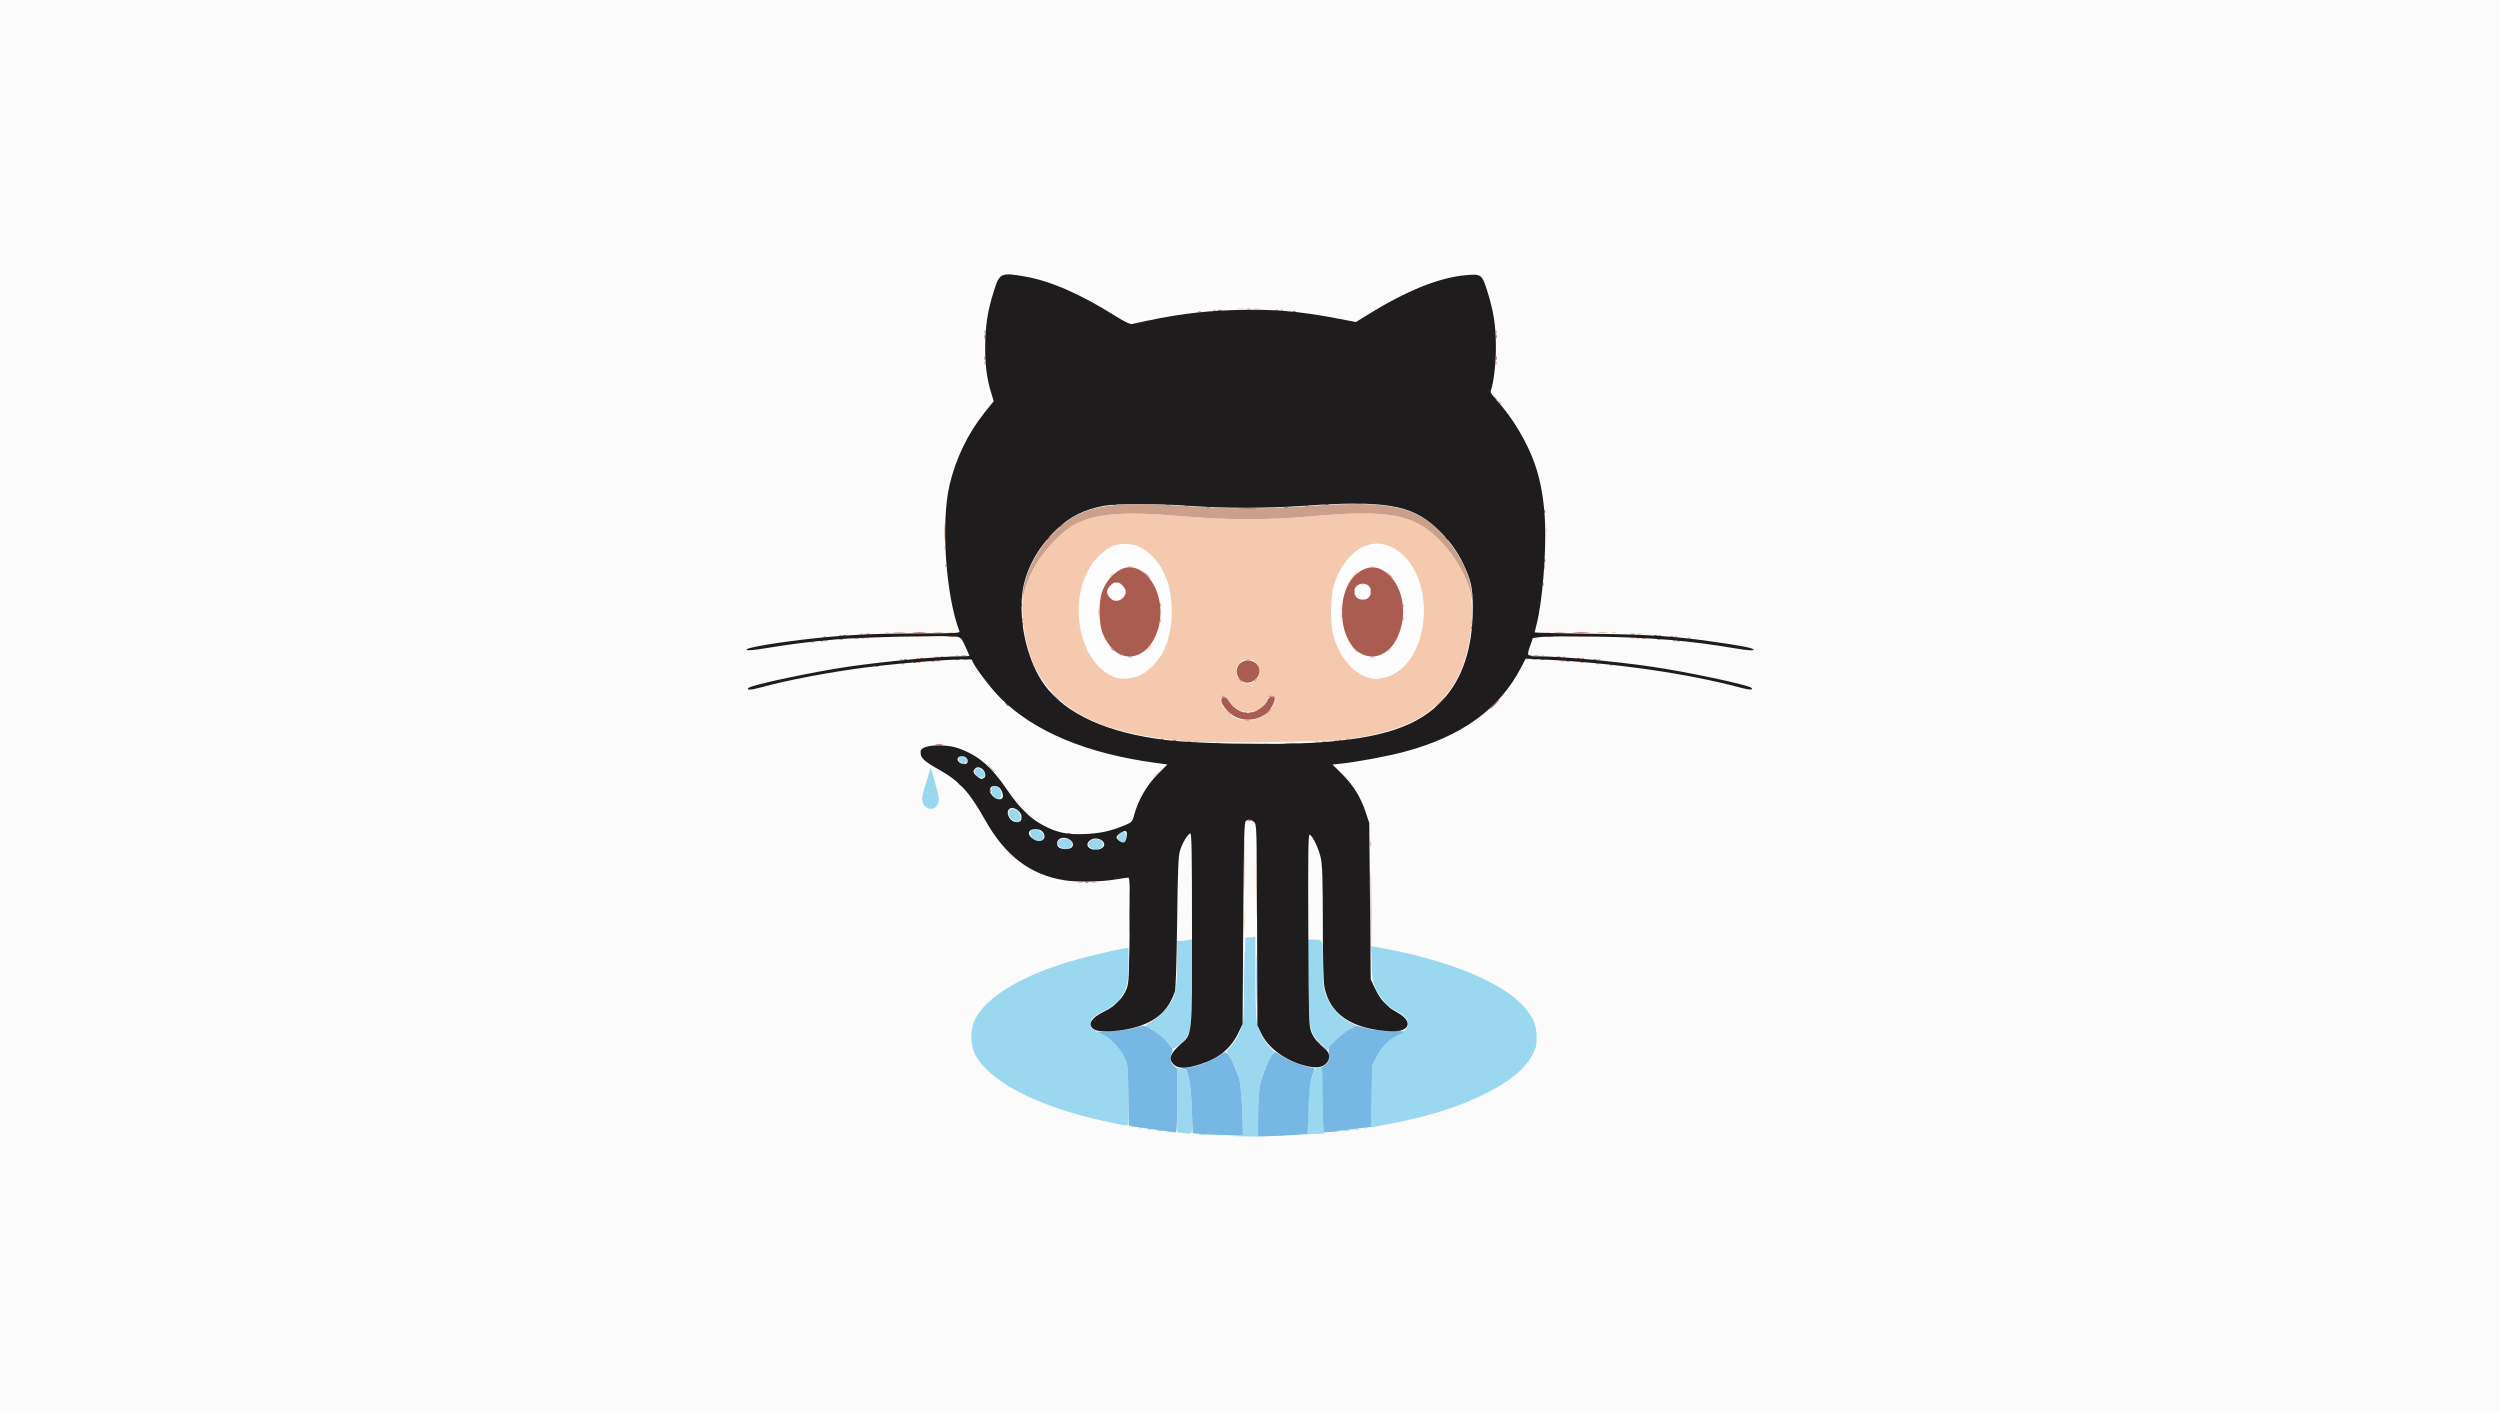 <?xml version="1.0" encoding="UTF-8" standalone="no"?>
<svg
   viewBox="0 0 593 335"
   version="1.1"
   id="svg2"
   width="593"
   height="335"
   xml:space="preserve"
   xmlns="http://www.w3.org/2000/svg"
   xmlns:svg="http://www.w3.org/2000/svg"><defs
     id="defs2" /><rect
     style="fill:#fbfbfc;fill-opacity:1;stroke:none;stroke-width:1.834;paint-order:fill markers stroke"
     id="rect2"
     width="593"
     height="335"
     x="0"
     y="0" /><rect
     style="fill:#ffffff;stroke-width:0.5;paint-order:fill markers stroke"
     id="rect1"
     width="80.296"
     height="54.253"
     x="252.683"
     y="113.585" /><path
     style="fill:#fdfdfd;stroke-width:0.274"
     d="m 252.683,156.016 v -11.822 l 1.026,-0.104 c 4.331,-0.44 8.612,-0.632 14.096,-0.632 h 3.579 l 0.32,0.406 c 0.176,0.223 0.307,0.413 0.291,0.422 -0.016,0.009 -0.978,0.049 -2.139,0.09 -5.748,0.2 -11.192,0.644 -15.474,1.261 -1.455,0.21 -1.712,0.274 -1.518,0.381 0.069,0.038 0.823,-0.037 1.987,-0.199 4.625,-0.642 10.652,-1.109 15.693,-1.218 l 1.774,-0.038 0.307,0.319 c 1.049,1.088 3.388,2.324 5.851,3.092 2.294,0.715 5.832,1.317 9.28,1.579 l 1.489,0.113 -0.678,0.363 c -0.974,0.521 -1.773,1.276 -2.167,2.047 -0.182,0.356 -0.213,0.375 -0.806,0.509 -1.216,0.274 -2.444,0.415 -3.664,0.42 -2.789,0.011 -4.537,-0.576 -6.507,-2.186 -1.099,-0.898 -1.999,-1.393 -3.145,-1.73 -1.161,-0.341 -2.011,-0.46 -3.022,-0.424 -1.001,0.036 -1.452,0.167 -1.452,0.423 0,0.234 0.562,0.517 1.719,0.865 1.693,0.51 2.436,0.968 3.957,2.437 1.714,1.656 3.356,2.42 6.106,2.842 0.786,0.121 1.241,0.144 2.813,0.142 1.196,-10e-4 2.184,-0.037 2.726,-0.1 l 0.85,-0.098 v 1.697 1.697 l -0.264,0.028 c -2.357,0.246 -5.575,0.731 -7.122,1.072 -3.033,0.669 -5.281,1.583 -5.995,2.436 -0.382,0.457 -0.378,1.181 0.011,1.626 1.08,1.237 4.718,2.376 9.97,3.123 2.371,0.337 4.539,0.535 8.616,0.785 1.959,0.12 7.056,0.161 9.378,0.074 6.837,-0.255 12.128,-0.888 15.963,-1.912 2.423,-0.647 3.793,-1.251 4.504,-1.986 0.357,-0.369 0.399,-0.466 0.393,-0.906 -0.008,-0.559 -0.283,-0.933 -1.054,-1.434 -1.89,-1.228 -6.768,-2.341 -12.85,-2.931 l -0.43,-0.042 -0.047,-2.873 c -0.045,-2.699 -0.063,-2.905 -0.303,-3.399 -0.418,-0.861 -0.996,-1.443 -2.012,-2.023 -0.762,-0.435 -0.859,-0.515 -0.654,-0.537 0.133,-0.014 0.716,-0.06 1.296,-0.102 7.484,-0.542 12.426,-2.071 14.716,-4.553 l 0.406,-0.44 0.996,-1.8e-4 c 4.112,-4.1e-4 11.974,0.584 16.705,1.242 1.164,0.162 1.918,0.238 1.987,0.2 0.208,-0.114 -0.098,-0.181 -2.046,-0.448 -4.827,-0.661 -9.643,-1.03 -16.016,-1.228 l -1.421,-0.044 0.243,-0.419 0.243,-0.419 h 3.817 c 5.731,0 9.942,0.186 14.335,0.632 l 1.026,0.104 v 11.822 11.822 h -43.844 -43.844 z m 16.455,-4.251 c 0.099,-0.021 0.233,-0.132 0.299,-0.246 0.098,-0.171 0.051,-0.34 -0.272,-0.964 l -0.391,-0.756 -0.256,0.493 c -0.141,0.271 -0.306,0.579 -0.367,0.683 -0.322,0.553 0.189,0.961 0.988,0.789 z m 21.06,4.82 c 0.002,-1.693 0.096,-2.34 0.417,-2.888 0.187,-0.319 0.571,-0.644 0.761,-0.644 0.065,0 0.109,1.029 0.109,2.555 v 2.555 l -0.366,0.041 c -0.201,0.023 -0.492,0.041 -0.645,0.041 h -0.278 z m 11.926,1.611 -0.557,-0.025 v -2.532 c 0,-2.683 0.014,-2.743 0.517,-2.26 0.578,0.555 0.682,0.974 0.742,2.976 0.031,1.04 0.011,1.884 -0.045,1.877 -0.056,-0.007 -0.351,-0.023 -0.658,-0.036 z m -6.039,-2.931 0.031,-2.837 0.27,-0.021 c 0.616,-0.049 0.609,-0.08 0.609,2.888 v 2.752 l -0.264,0.005 c -0.145,0.003 -0.357,0.015 -0.47,0.027 -0.195,0.021 -0.205,-0.137 -0.176,-2.814 z m -11.322,-9.867 c -3.374,-0.723 -4.252,-4.203 -1.477,-5.848 0.798,-0.473 1.463,-0.651 2.41,-0.646 0.931,0.005 1.635,0.19 2.383,0.628 1.096,0.641 1.642,1.521 1.645,2.652 0.003,1.146 -0.545,2.024 -1.667,2.671 -0.925,0.533 -2.292,0.759 -3.295,0.544 z m 2.515,-1.189 c 0.565,-0.219 0.985,-0.566 1.306,-1.078 0.347,-0.553 0.255,-1.53 -0.198,-2.088 -1.313,-1.619 -4.271,-1.258 -4.949,0.603 -0.403,1.108 0.392,2.307 1.775,2.676 0.652,0.174 1.433,0.131 2.065,-0.114 z m -2.877,-2.694 c -0.249,-0.139 -0.233,-0.443 0.03,-0.577 0.469,-0.238 1.192,-0.054 1.192,0.302 0,0.224 -0.286,0.377 -0.703,0.377 -0.184,0 -0.418,-0.046 -0.519,-0.103 z m 22.5,3.923 c -1.418,-0.208 -2.667,-1.054 -3.163,-2.141 -0.219,-0.481 -0.229,-1.625 -0.018,-2.173 0.215,-0.56 0.849,-1.244 1.504,-1.621 1.999,-1.151 4.798,-0.615 5.945,1.138 1.165,1.781 0.106,3.966 -2.248,4.634 -0.622,0.177 -1.464,0.245 -2.02,0.163 z m 1.195,-1.131 c 0.671,-0.182 1.353,-0.718 1.622,-1.274 0.544,-1.127 -0.223,-2.497 -1.625,-2.904 -0.871,-0.253 -2.131,-0.049 -2.773,0.447 -1.258,0.973 -1.197,2.528 0.132,3.376 0.742,0.474 1.721,0.605 2.644,0.354 z m -2.166,-2.79 c -0.502,-0.197 -0.253,-0.621 0.365,-0.621 0.467,0 0.664,0.1 0.664,0.338 0,0.173 -0.355,0.385 -0.645,0.385 -0.068,0 -0.241,-0.046 -0.384,-0.102 z m -53.248,-6.641 v -9.095 h 10.996 10.996 l -0.379,0.641 c -0.581,0.982 -0.757,1.539 -0.826,2.612 -0.068,1.043 0.091,1.821 0.518,2.543 l 0.206,0.349 -0.896,0.647 c -1.527,1.102 -2.577,2.394 -3.045,3.747 -0.592,1.713 -0.308,4.44 0.656,6.306 0.163,0.314 0.296,0.579 0.296,0.587 7e-5,0.008 -1.095,0.005 -2.432,-0.007 -2.704,-0.025 -6.884,0.073 -9.577,0.224 -1.775,0.1 -5.255,0.376 -6.073,0.483 l -0.44,0.057 z m 86.866,9.006 c -3.857,-0.441 -10.313,-0.723 -15.439,-0.675 -1.502,0.014 -2.731,0.01 -2.73,-0.009 0.001,-0.019 0.106,-0.315 0.233,-0.659 0.702,-1.89 0.813,-5.058 0.231,-6.556 -0.544,-1.399 -1.971,-2.949 -3.694,-4.012 l -0.671,-0.414 0.221,-0.539 c 0.171,-0.418 0.221,-0.797 0.221,-1.689 0,-1.276 -0.142,-1.789 -0.805,-2.908 l -0.38,-0.641 h 11.817 11.817 v 9.102 c 0,5.006 -0.013,9.098 -0.029,9.094 -0.016,-0.004 -0.372,-0.047 -0.791,-0.095 z m -54.57,-16.068 c -2.393,-0.878 -4.997,-1.561 -7.126,-1.869 l -1.08,-0.156 h 18.932 18.932 l -1.077,0.156 c -2.046,0.296 -4.397,0.901 -6.789,1.745 l -1.067,0.376 -0.985,-0.122 c -5.824,-0.721 -12.422,-0.638 -18.511,0.233 -0.097,0.014 -0.651,-0.149 -1.231,-0.362 z"
     id="path8" /><path
     style="fill:#f4c9ae"
     d="m 295.02,218.238 c 7.2e-4,-1.936 0.053,-2.687 0.117,-1.668 0.064,1.018 0.063,2.602 -10e-4,3.52 -0.064,0.918 -0.117,0.084 -0.116,-1.852 z m -55.98,-15.92 -0.94,-1.04 1.04,0.94 c 0.969,0.876 1.187,1.14 0.94,1.14 -0.055,0 -0.523,-0.468 -1.04,-1.04 z m 35.06,-18.64 c 0.413,-0.44 0.824,-0.8 0.912,-0.8 0.088,0 -0.178,0.36 -0.592,0.8 -0.413,0.44 -0.824,0.8 -0.912,0.8 -0.088,0 0.178,-0.36 0.592,-0.8 z m 7.04,-7.864 c -11.052,-0.95 -19.346,-3.107 -25.44,-6.616 -3.646,-2.099 -7.903,-6.438 -9.672,-9.856 -1.778,-3.435 -2.894,-7.434 -3.336,-11.95 -0.31,-3.169 -0.288,-4.09 0.153,-6.251 1.082,-5.303 4.396,-10.595 9.253,-14.771 5.103,-4.388 11.916,-5.354 27.922,-3.959 11.018,0.96 20.623,0.972 31.156,0.038 18.217,-1.616 24.113,-0.535 30.216,5.543 5.551,5.528 8.2,11.863 7.759,18.555 -0.631,9.576 -3.184,15.839 -8.435,20.695 -4.664,4.313 -10.977,6.706 -21.509,8.154 -4.316,0.593 -32.429,0.901 -38.067,0.417 z m 18.56,-5.998 c 1.572,-0.954 3.143,-3.393 2.785,-4.325 -0.331,-0.864 -1.476,-0.65 -1.855,0.346 -0.72,1.895 -2.447,3.014 -4.65,3.014 -1.766,0 -3.212,-0.824 -4.328,-2.468 -0.972,-1.431 -1.974,-1.674 -2.137,-0.52 -0.125,0.883 1.205,3.017 2.348,3.765 2.477,1.623 5.358,1.692 7.838,0.188 z m -1.745,-8.524 c 1.519,-1.519 0.777,-4.323 -1.28,-4.84 -2.693,-0.676 -4.579,2.849 -2.589,4.84 1.069,1.069 2.8,1.069 3.869,0 z m -27.553,-1.093 c 1.793,-0.793 4.191,-3.197 5.385,-5.399 1.378,-2.539 2.154,-6.083 2.148,-9.814 -0.008,-5.505 -1.499,-9.792 -4.49,-12.911 -2.043,-2.131 -3.964,-3.033 -6.506,-3.057 -2.585,-0.024 -4.399,0.844 -6.578,3.148 -7.576,8.011 -5.177,24.955 4.032,28.475 1.562,0.597 4.079,0.412 6.01,-0.442 z m 1.938,-6.441 c 0.319,-0.352 0.651,-0.64 0.739,-0.64 0.088,0 -0.101,0.288 -0.419,0.64 -0.319,0.352 -0.651,0.64 -0.739,0.64 -0.088,0 0.101,-0.288 0.419,-0.64 z m -11.913,-8.64 c 0,-0.792 0.062,-1.116 0.139,-0.72 0.076,0.396 0.076,1.044 0,1.44 -0.076,0.396 -0.139,0.072 -0.139,-0.72 z m 3.993,-2.772 c 0.22,-0.089 0.58,-0.089 0.8,0 0.22,0.089 0.04,0.161 -0.4,0.161 -0.44,0 -0.62,-0.073 -0.4,-0.161 z m -1.2,-5.669 c 0,-0.067 0.252,-0.318 0.56,-0.56 0.508,-0.398 0.519,-0.387 0.121,0.121 -0.418,0.533 -0.681,0.703 -0.681,0.439 z m 4.4,-2.331 c 0.22,-0.089 0.58,-0.089 0.8,0 0.22,0.089 0.04,0.161 -0.4,0.161 -0.44,0 -0.62,-0.073 -0.4,-0.161 z m 62.714,25.696 c 8.576,-4.346 10.096,-20.974 2.582,-28.257 -2.908,-2.819 -6.33,-3.565 -9.621,-2.098 -3.129,1.395 -6.219,5.774 -7.157,10.14 -0.574,2.673 -0.548,8.243 0.05,10.584 1.352,5.295 4.761,9.412 8.633,10.426 1.518,0.397 3.815,0.066 5.513,-0.794 z m -1.193,-5.445 c 0,-0.067 0.252,-0.318 0.56,-0.56 0.508,-0.398 0.519,-0.387 0.121,0.121 -0.418,0.533 -0.681,0.703 -0.681,0.439 z m -11.126,-8.519 c 0,-0.616 0.066,-0.868 0.146,-0.56 0.081,0.308 0.081,0.812 0,1.12 -0.081,0.308 -0.146,0.056 -0.146,-0.56 z m -0.012,-2.08 c 0.007,-0.528 0.078,-0.705 0.159,-0.394 0.081,0.311 0.076,0.743 -0.012,0.96 -0.088,0.217 -0.154,-0.038 -0.148,-0.566 z m 4.998,-5.499 c 0.231,-0.092 0.507,-0.081 0.613,0.025 0.106,0.106 -0.083,0.182 -0.42,0.168 -0.373,-0.015 -0.449,-0.091 -0.193,-0.193 z m -1.86,-2.181 c 0.413,-0.44 0.824,-0.8 0.912,-0.8 0.088,0 -0.178,0.36 -0.592,0.8 -0.413,0.44 -0.824,0.8 -0.912,0.8 -0.088,0 0.178,-0.36 0.592,-0.8 z m 4.1,-1.979 c 0.231,-0.092 0.507,-0.081 0.613,0.025 0.106,0.106 -0.083,0.182 -0.42,0.168 -0.373,-0.015 -0.449,-0.091 -0.193,-0.193 z m 36.8,22.08 c 0.231,-0.092 0.507,-0.081 0.613,0.025 0.106,0.106 -0.083,0.182 -0.42,0.168 -0.373,-0.015 -0.449,-0.091 -0.193,-0.193 z m -135.38,-0.953 c 0.22,-0.089 0.58,-0.089 0.8,0 0.22,0.089 0.04,0.161 -0.4,0.161 -0.44,0 -0.62,-0.073 -0.4,-0.161 z m 138.88,0 c 0.22,-0.089 0.58,-0.089 0.8,0 0.22,0.089 0.04,0.161 -0.4,0.161 -0.44,0 -0.62,-0.073 -0.4,-0.161 z m -159.98,-4.167 c 0.231,-0.092 0.507,-0.081 0.613,0.025 0.106,0.106 -0.083,0.182 -0.42,0.168 -0.373,-0.015 -0.449,-0.091 -0.193,-0.193 z m 181.44,0 c 0.231,-0.092 0.507,-0.081 0.613,0.025 0.106,0.106 -0.083,0.182 -0.42,0.168 -0.373,-0.015 -0.449,-0.091 -0.193,-0.193 z m -176.98,-1.273 c 0.22,-0.089 0.58,-0.089 0.8,0 0.22,0.089 0.04,0.161 -0.4,0.161 -0.44,0 -0.62,-0.073 -0.4,-0.161 z m 14.88,-0.009 c 0.308,-0.081 0.812,-0.081 1.12,0 0.308,0.081 0.056,0.146 -0.56,0.146 -0.616,0 -0.868,-0.066 -0.56,-0.146 z m 141.92,0.009 c 0.22,-0.089 0.58,-0.089 0.8,0 0.22,0.089 0.04,0.161 -0.4,0.161 -0.44,0 -0.62,-0.073 -0.4,-0.161 z m 15.526,-0.01 c 0.311,-0.081 0.743,-0.076 0.96,0.012 0.217,0.088 -0.038,0.154 -0.566,0.148 -0.528,-0.007 -0.705,-0.078 -0.394,-0.159 z M 223.885,129.891 c 0.015,-0.373 0.091,-0.449 0.193,-0.193 0.092,0.231 0.081,0.507 -0.025,0.613 -0.106,0.106 -0.182,-0.083 -0.168,-0.42 z m 142.757,-4.133 c 0.007,-0.528 0.078,-0.705 0.159,-0.394 0.081,0.311 0.076,0.743 -0.012,0.96 -0.088,0.217 -0.154,-0.038 -0.148,-0.566 z M 293.384,73.208 c 0.486,-0.074 1.206,-0.072 1.6,0.004 0.394,0.076 -0.004,0.136 -0.884,0.134 -0.88,-0.002 -1.202,-0.065 -0.716,-0.138 z m 3.996,0.004 c 0.396,-0.076 1.044,-0.076 1.44,0 0.396,0.076 0.072,0.139 -0.72,0.139 -0.792,0 -1.116,-0.062 -0.72,-0.139 z"
     id="path7" /><path
     style="fill:#99d8ee"
     d="m 292.386,269.361 2.446,-0.108 -0.153,-5.187 c -0.215,-7.262 -0.888,-10.173 -3.107,-13.433 -0.785,-1.153 -0.796,-1.231 -0.255,-1.771 1.29,-1.29 2.368,-2.986 3.02,-4.749 0.637,-1.724 0.707,-2.662 0.868,-11.779 l 0.175,-9.905 1.2,-0.116 1.2,-0.116 v 9.286 c 0,5.657 0.141,9.949 0.36,10.982 0.459,2.164 1.531,4.244 2.994,5.808 l 1.152,1.232 -0.944,1.488 c -2.212,3.487 -2.922,6.797 -2.922,13.635 v 4.973 l -4.24,-0.064 c -2.772,-0.042 -3.393,-0.102 -1.794,-0.173 z m 9.787,0.006 c 0.568,-0.071 1.576,-0.072 2.24,-0.003 0.664,0.069 0.199,0.127 -1.033,0.129 -1.232,10e-4 -1.775,-0.055 -1.207,-0.126 z m -17.748,-0.319 c 0.486,-0.074 1.206,-0.072 1.6,0.004 0.394,0.076 -0.004,0.136 -0.884,0.134 -0.88,-0.002 -1.202,-0.065 -0.716,-0.138 z m 25.276,0.004 c 0.498,-0.124 0.56,-0.607 0.562,-4.357 0.003,-4.455 0.345,-7.414 1.143,-9.864 0.426,-1.308 0.607,-1.501 1.509,-1.607 l 1.025,-0.12 -0.091,7.48 c -0.065,5.319 0.016,7.609 0.279,7.927 0.309,0.373 0.08,0.447 -1.389,0.447 -0.968,0 -2.173,0.053 -2.679,0.117 -0.506,0.064 -0.668,0.054 -0.36,-0.022 z m -29.28,-0.328 -1.2,-0.126 v -7.653 -7.653 l 1.04,0.198 c 0.572,0.109 1.07,0.219 1.107,0.245 0.037,0.026 0.308,0.905 0.602,1.954 0.357,1.272 0.601,3.796 0.733,7.587 0.223,6.392 0.497,5.737 -2.282,5.446 z m -3.2,-0.299 c 0.22,-0.089 0.58,-0.089 0.8,0 0.22,0.089 0.04,0.161 -0.4,0.161 -0.44,0 -0.62,-0.073 -0.4,-0.161 z m 38.88,-0.009 c 0.308,-0.081 0.812,-0.081 1.12,0 0.308,0.081 0.056,0.146 -0.56,0.146 -0.616,0 -0.868,-0.066 -0.56,-0.146 z m -41.44,-0.311 c 0.22,-0.089 0.58,-0.089 0.8,0 0.22,0.089 0.04,0.161 -0.4,0.161 -0.44,0 -0.62,-0.073 -0.4,-0.161 z m 44.326,-0.01 c 0.311,-0.081 0.743,-0.076 0.96,0.012 0.217,0.088 -0.038,0.154 -0.566,0.148 -0.528,-0.007 -0.705,-0.078 -0.394,-0.159 z m -46.546,-0.317 c 0.231,-0.092 0.507,-0.081 0.613,0.025 0.106,0.106 -0.083,0.182 -0.42,0.168 -0.373,-0.015 -0.449,-0.091 -0.193,-0.193 z m 48.94,0.007 c 0.22,-0.089 0.58,-0.089 0.8,0 0.22,0.089 0.04,0.161 -0.4,0.161 -0.44,0 -0.62,-0.073 -0.4,-0.161 z m -51.18,-0.327 c 0.231,-0.092 0.507,-0.081 0.613,0.025 0.106,0.106 -0.083,0.182 -0.42,0.168 -0.373,-0.015 -0.449,-0.091 -0.193,-0.193 z m 53.44,0 c 0.231,-0.092 0.507,-0.081 0.613,0.025 0.106,0.106 -0.083,0.182 -0.42,0.168 -0.373,-0.015 -0.449,-0.091 -0.193,-0.193 z m 1.723,-7.364 0.097,-7.298 0.932,-1.9 c 1.094,-2.231 3.249,-4.504 4.922,-5.191 1.173,-0.482 2.591,-1.801 2.664,-2.479 0.142,-1.309 -0.777,-2.431 -2.785,-3.403 -1.784,-0.864 -3.822,-3.108 -4.877,-5.371 -0.747,-1.603 -0.86,-2.298 -0.964,-5.917 l -0.118,-4.101 1.233,0.214 c 16.717,2.907 29.969,8.294 35.136,14.284 2.105,2.44 2.855,4.26 2.877,6.983 0.017,2.144 -0.097,2.615 -1.072,4.413 -1.94,3.579 -5.681,6.521 -12.294,9.67 -6.618,3.151 -14.12,5.338 -24.631,7.179 l -1.217,0.213 z m -59.263,6.718 c -0.44,-0.075 -2.456,-0.503 -4.48,-0.949 -15.877,-3.503 -27.241,-9.461 -30.417,-15.946 -1.059,-2.163 -1.072,-5.693 -0.029,-7.916 2.455,-5.23 10.611,-10.306 22.192,-13.811 3.648,-1.104 10.718,-2.813 13.134,-3.174 l 1.2,-0.179 v 3.783 c 0,2.671 -0.158,4.273 -0.538,5.45 -0.74,2.292 -2.829,4.536 -5.317,5.714 -2.037,0.964 -2.996,1.769 -3.114,2.612 -0.18,1.296 0.093,1.635 2.169,2.687 2.649,1.343 4.6,3.241 5.761,5.603 0.87,1.77 0.88,1.868 0.976,9.069 0.077,5.833 0.014,7.271 -0.32,7.236 -0.229,-0.024 -0.777,-0.105 -1.217,-0.181 z m 47.139,-19.208 c -2.603,-2.55 -2.753,-3.32 -2.905,-14.888 l -0.129,-9.84 h 1.282 c 2.377,0 2.294,-0.204 2.294,5.606 0,4.231 0.115,5.587 0.609,7.176 0.93,2.988 3.045,5.453 5.915,6.895 l 1.565,0.786 -0.925,0.351 c -1.422,0.54 -4.205,2.763 -5.228,4.174 l -0.919,1.268 z m -35.303,0.953 c -0.016,-0.832 -4.2,-4.379 -5.901,-5.001 -0.533,-0.195 -0.386,-0.366 0.985,-1.149 0.886,-0.506 2.352,-1.731 3.258,-2.723 2.453,-2.684 2.942,-4.553 2.942,-11.241 v -5.246 h 0.76 c 0.418,0 1.222,-0.092 1.787,-0.205 l 1.027,-0.205 -0.124,10.525 c -0.106,8.997 -0.201,10.688 -0.658,11.645 -0.676,1.418 -1.406,2.275 -2.681,3.148 -1.074,0.736 -1.388,0.837 -1.395,0.452 z m -26.6,-47.74 c -0.614,-0.504 -0.689,-0.729 -0.403,-1.2 0.693,-1.142 3.328,-0.756 3.328,0.487 0,1.362 -1.645,1.763 -2.925,0.713 z m 7.254,0.186 c -1.271,-0.929 0.526,-2.454 2.16,-1.833 1.499,0.57 0.951,2.267 -0.732,2.267 -0.459,0 -1.102,-0.195 -1.428,-0.434 z m 7.111,-1.512 c -0.695,-0.405 -0.716,-1.052 -0.057,-1.712 0.901,-0.901 1.417,-0.618 1.417,0.777 0,1.332 -0.311,1.545 -1.36,0.934 z m -20.327,-0.368 c -0.755,-0.364 -1.248,-1.56 -0.884,-2.148 0.606,-0.98 3.051,0.147 3.051,1.406 0,1.075 -0.864,1.371 -2.167,0.742 z m -5.312,-4.751 c -1.092,-0.859 -1.081,-2.318 0.019,-2.475 0.984,-0.14 2.083,1.047 1.959,2.116 -0.127,1.098 -0.867,1.232 -1.978,0.358 z m -20.681,-3.175 c -0.693,-0.693 -0.816,-1.926 -0.337,-3.392 0.167,-0.51 0.617,-2.008 1.001,-3.328 l 0.699,-2.4 1.069,3.68 c 0.881,3.035 1.012,3.857 0.743,4.692 -0.491,1.525 -2.034,1.889 -3.175,0.748 z m 16.32,-2.24 c -0.803,-0.803 -0.766,-2.341 0.06,-2.497 0.832,-0.158 1.915,1.114 1.799,2.114 -0.127,1.094 -0.974,1.269 -1.859,0.384 z m -3.977,-4.983 c -0.795,-0.795 -0.643,-1.737 0.279,-1.737 0.867,0 1.826,1.104 1.56,1.797 -0.228,0.594 -1.217,0.562 -1.839,-0.06 z m -4.13,-3.23 c -0.467,-0.467 -0.199,-1.387 0.404,-1.387 0.728,0 1.708,0.884 1.447,1.306 -0.21,0.339 -1.534,0.397 -1.851,0.081 z"
     id="path6" /><path
     style="fill:#77b7e4"
     d="m 298.42,264.618 c 0,-3.276 0.172,-5.808 0.506,-7.434 0.501,-2.443 1.841,-5.65 2.93,-7.013 l 0.564,-0.706 1.76,1.117 c 1.629,1.034 6.1,2.696 7.251,2.696 0.343,0 0.43,0.174 0.281,0.56 -0.888,2.29 -1.216,4.592 -1.366,9.586 l -0.166,5.506 -1.32,0.159 c -0.726,0.087 -3.372,0.235 -5.88,0.328 l -4.56,0.169 z m -13.6,4.366 -1.92,-0.186 -0.195,-5.6 c -0.128,-3.675 -0.376,-6.238 -0.72,-7.456 -0.289,-1.021 -0.525,-1.911 -0.525,-1.979 0,-0.068 -0.396,-0.183 -0.88,-0.256 -0.648,-0.098 -0.537,-0.146 0.422,-0.181 2.412,-0.089 6.724,-1.713 8.747,-3.296 0.69,-0.54 0.824,-0.552 1.306,-0.116 0.941,0.852 2.566,4.481 3.026,6.759 0.245,1.213 0.514,4.545 0.599,7.405 l 0.154,5.2 -4.047,-0.054 c -2.226,-0.03 -4.911,-0.138 -5.967,-0.24 z m -10.72,-1.005 c -2.376,-0.325 -4.781,-0.675 -5.343,-0.777 l -1.023,-0.187 -0.097,-7.269 c -0.096,-7.207 -0.104,-7.284 -0.984,-9.076 -1.018,-2.072 -3.139,-4.267 -5.08,-5.257 l -1.336,-0.682 3.652,-0.175 c 2.276,-0.109 4.381,-0.408 5.586,-0.793 2.1,-0.67 1.986,-0.695 4.621,1.01 1.453,0.94 2.871,2.306 3.742,3.603 0.354,0.527 0.385,0.856 0.126,1.339 -0.574,1.072 -0.395,2.265 0.457,3.054 l 0.8,0.741 v 7.563 c 0,5.855 -0.09,7.556 -0.4,7.529 -0.22,-0.019 -2.344,-0.3 -4.72,-0.625 z m 39.918,0.47 c -0.131,-0.131 -0.238,-3.586 -0.238,-7.678 0,-4.762 -0.118,-7.499 -0.328,-7.603 -0.18,-0.089 -0.149,-0.127 0.069,-0.084 0.218,0.043 0.742,-0.331 1.163,-0.832 0.658,-0.782 0.736,-1.116 0.55,-2.355 -0.216,-1.438 -0.208,-1.453 1.683,-3.303 1.045,-1.022 2.571,-2.184 3.391,-2.581 l 1.491,-0.722 2.151,0.593 c 1.477,0.407 3.229,0.593 5.59,0.593 1.891,0 3.439,0.113 3.44,0.251 5.5e-4,0.138 -0.645,0.528 -1.434,0.866 -1.918,0.822 -4.014,2.979 -5.154,5.302 l -0.932,1.9 -0.097,7.241 -0.096,7.241 -4.224,0.536 c -2.323,0.295 -4.8,0.611 -5.506,0.704 -0.705,0.093 -1.389,0.061 -1.52,-0.07 z m -31.573,-25.918 c 0.015,-0.373 0.091,-0.449 0.193,-0.193 0.092,0.231 0.081,0.507 -0.025,0.613 -0.106,0.106 -0.182,-0.083 -0.168,-0.42 z m 27.84,-1.28 c 0.015,-0.373 0.091,-0.449 0.193,-0.193 0.092,0.231 0.081,0.507 -0.025,0.613 -0.106,0.106 -0.182,-0.083 -0.168,-0.42 z m -12.363,-9.253 c -1.5e-4,-5.28 0.044,-7.485 0.097,-4.9 0.054,2.585 0.054,6.905 2.6e-4,9.6 -0.054,2.695 -0.098,0.58 -0.098,-4.7 z m -2.881,-0.64 c 1.6e-4,-5.104 0.044,-7.147 0.098,-4.54 0.054,2.607 0.054,6.783 -2.7e-4,9.28 -0.054,2.497 -0.098,0.364 -0.098,-4.74 z m 33.435,6.64 -0.776,-0.88 0.88,0.776 c 0.822,0.725 1.027,0.984 0.776,0.984 -0.057,0 -0.453,-0.396 -0.88,-0.88 z m -63.656,-0.24 c 0.413,-0.44 0.824,-0.8 0.912,-0.8 0.088,0 -0.178,0.36 -0.592,0.8 -0.413,0.44 -0.824,0.8 -0.912,0.8 -0.088,0 0.178,-0.36 0.592,-0.8 z m -22.695,-43.867 c 0.015,-0.373 0.091,-0.449 0.193,-0.193 0.092,0.231 0.081,0.507 -0.025,0.613 -0.106,0.106 -0.182,-0.083 -0.168,-0.42 z M 228.28,181.059 c 0.231,-0.092 0.507,-0.081 0.613,0.025 0.106,0.106 -0.083,0.182 -0.42,0.168 -0.373,-0.015 -0.449,-0.091 -0.193,-0.193 z"
     id="path5" /><path
     style="fill:#caa08b"
     d="m 297.927,209.118 c 0,-7.48 0.042,-10.54 0.093,-6.8 0.051,3.74 0.051,9.86 0,13.6 -0.051,3.74 -0.093,0.68 -0.093,-6.8 z m -2.884,-4 c -1.3e-4,-5.456 0.043,-7.733 0.097,-5.06 0.053,2.673 0.054,7.137 2.5e-4,9.92 -0.053,2.783 -0.097,0.596 -0.097,-4.86 z m -39.422,4.099 c 0.308,-0.081 0.812,-0.081 1.12,0 0.308,0.081 0.056,0.146 -0.56,0.146 -0.616,0 -0.868,-0.066 -0.56,-0.146 z m 3.2,0 c 0.308,-0.081 0.812,-0.081 1.12,0 0.308,0.081 0.056,0.146 -0.56,0.146 -0.616,0 -0.868,-0.066 -0.56,-0.146 z m 20.425,-3.806 c 0.015,-0.373 0.091,-0.449 0.193,-0.193 0.092,0.231 0.081,0.507 -0.025,0.613 -0.106,0.106 -0.182,-0.083 -0.168,-0.42 z m 45.809,-5.253 c 0,-0.616 0.066,-0.868 0.146,-0.56 0.081,0.308 0.081,0.812 0,1.12 -0.081,0.308 -0.146,0.056 -0.146,-0.56 z m -82.494,-8.08 -0.94,-1.04 1.04,0.94 c 0.969,0.876 1.187,1.14 0.94,1.14 -0.055,0 -0.523,-0.468 -1.04,-1.04 z m -7.68,-9.92 -0.94,-1.04 1.04,0.94 c 0.969,0.876 1.187,1.14 0.94,1.14 -0.055,0 -0.523,-0.468 -1.04,-1.04 z m 58.482,-5.919 c 1.882,-0.057 5.05,-0.057 7.04,-4.4e-4 1.99,0.056 0.45,0.102 -3.422,0.103 -3.872,2.4e-4 -5.5,-0.046 -3.618,-0.102 z m -10.216,-0.303 c 0.311,-0.081 0.743,-0.076 0.96,0.012 0.217,0.088 -0.038,0.154 -0.566,0.148 -0.528,-0.007 -0.705,-0.078 -0.394,-0.159 z m 28.8,0 c 0.311,-0.081 0.743,-0.076 0.96,0.012 0.217,0.088 -0.038,0.154 -0.566,0.148 -0.528,-0.007 -0.705,-0.078 -0.394,-0.159 z m 4.654,-0.317 c 0.231,-0.092 0.507,-0.081 0.613,0.025 0.106,0.106 -0.083,0.182 -0.42,0.168 -0.373,-0.015 -0.449,-0.091 -0.193,-0.193 z m 2.88,-0.32 c 0.231,-0.092 0.507,-0.081 0.613,0.025 0.106,0.106 -0.083,0.182 -0.42,0.168 -0.373,-0.015 -0.449,-0.091 -0.193,-0.193 z m -24.18,-4.482 c 0.308,-0.081 0.812,-0.081 1.12,0 0.308,0.081 0.056,0.146 -0.56,0.146 -0.616,0 -0.868,-0.066 -0.56,-0.146 z m -4.264,-1.939 -0.776,-0.88 0.88,0.776 c 0.822,0.725 1.027,0.984 0.776,0.984 -0.057,0 -0.453,-0.396 -0.88,-0.88 z m 9.784,-0.08 c 0.319,-0.352 0.651,-0.64 0.739,-0.64 0.088,0 -0.101,0.288 -0.419,0.64 -0.319,0.352 -0.651,0.64 -0.739,0.64 -0.088,0 0.101,-0.288 0.419,-0.64 z m -5.66,0.101 c 0.231,-0.092 0.507,-0.081 0.613,0.025 0.106,0.106 -0.083,0.182 -0.42,0.168 -0.373,-0.015 -0.449,-0.091 -0.193,-0.193 z m 1.28,0 c 0.231,-0.092 0.507,-0.081 0.613,0.025 0.106,0.106 -0.083,0.182 -0.42,0.168 -0.373,-0.015 -0.449,-0.091 -0.193,-0.193 z m 45.02,-2.341 c 0.687,-0.704 1.322,-1.28 1.41,-1.28 0.088,0 -0.402,0.576 -1.09,1.28 -0.687,0.704 -1.322,1.28 -1.41,1.28 -0.088,0 0.402,-0.576 1.09,-1.28 z m -91.535,-1.68 -1.265,-1.36 1.36,1.265 c 1.265,1.176 1.507,1.455 1.265,1.455 -0.052,0 -0.664,-0.612 -1.36,-1.36 z m 52.335,0.736 c 0,-0.264 -0.282,-0.357 -0.79,-0.26 -0.435,0.083 -0.714,0.028 -0.621,-0.123 0.239,-0.387 1.332,-0.34 1.585,0.068 0.116,0.188 0.124,0.428 0.019,0.533 -0.106,0.106 -0.192,0.007 -0.192,-0.219 z m -12.554,-0.39 c 0.186,-0.186 0.527,-0.275 0.758,-0.198 0.24,0.08 0.095,0.225 -0.338,0.338 -0.532,0.139 -0.657,0.098 -0.42,-0.14 z m 4.193,-4.026 c -0.398,-0.508 -0.387,-0.519 0.121,-0.121 0.308,0.242 0.56,0.494 0.56,0.56 0,0.263 -0.263,0.094 -0.681,-0.439 z m 3.561,0.439 c 0,-0.067 0.252,-0.318 0.56,-0.56 0.508,-0.398 0.519,-0.387 0.121,0.121 -0.418,0.533 -0.681,0.703 -0.681,0.439 z m -89.66,-3.618 c 0.231,-0.092 0.507,-0.081 0.613,0.025 0.106,0.106 -0.083,0.182 -0.42,0.168 -0.373,-0.015 -0.449,-0.091 -0.193,-0.193 z m 174.08,-0.32 c 0.231,-0.092 0.507,-0.081 0.613,0.025 0.106,0.106 -0.083,0.182 -0.42,0.168 -0.373,-0.015 -0.449,-0.091 -0.193,-0.193 z m -168,-0.32 c 0.231,-0.092 0.507,-0.081 0.613,0.025 0.106,0.106 -0.083,0.182 -0.42,0.168 -0.373,-0.015 -0.449,-0.091 -0.193,-0.193 z m 164.8,0 c 0.231,-0.092 0.507,-0.081 0.613,0.025 0.106,0.106 -0.083,0.182 -0.42,0.168 -0.373,-0.015 -0.449,-0.091 -0.193,-0.193 z m -160.96,-0.32 c 0.231,-0.092 0.507,-0.081 0.613,0.025 0.106,0.106 -0.083,0.182 -0.42,0.168 -0.373,-0.015 -0.449,-0.091 -0.193,-0.193 z m 157.1,0.007 c 0.22,-0.089 0.58,-0.089 0.8,0 0.22,0.089 0.04,0.161 -0.4,0.161 -0.44,0 -0.62,-0.073 -0.4,-0.161 z m -152.64,-0.32 c 0.22,-0.089 0.58,-0.089 0.8,0 0.22,0.089 0.04,0.161 -0.4,0.161 -0.44,0 -0.62,-0.073 -0.4,-0.161 z m 148.006,-0.01 c 0.311,-0.081 0.743,-0.076 0.96,0.012 0.217,0.088 -0.038,0.154 -0.566,0.148 -0.528,-0.007 -0.705,-0.078 -0.394,-0.159 z m -156.626,-0.317 c 0.231,-0.092 0.507,-0.081 0.613,0.025 0.106,0.106 -0.083,0.182 -0.42,0.168 -0.373,-0.015 -0.449,-0.091 -0.193,-0.193 z m 14.86,-0.002 c 0.308,-0.081 0.812,-0.081 1.12,0 0.308,0.081 0.056,0.146 -0.56,0.146 -0.616,0 -0.868,-0.066 -0.56,-0.146 z m 67.206,-0.001 c 0.311,-0.081 0.743,-0.076 0.96,0.012 0.217,0.088 -0.038,0.154 -0.566,0.148 -0.528,-0.007 -0.705,-0.078 -0.394,-0.159 z m 67.678,-0.005 c 0.398,-0.076 0.974,-0.074 1.28,0.006 0.306,0.08 -0.02,0.143 -0.724,0.139 -0.704,-0.004 -0.954,-0.069 -0.556,-0.146 z m 15.696,0.008 c 0.231,-0.092 0.507,-0.081 0.613,0.025 0.106,0.106 -0.083,0.182 -0.42,0.168 -0.373,-0.015 -0.449,-0.091 -0.193,-0.193 z m -161.6,-0.32 c 0.231,-0.092 0.507,-0.081 0.613,0.025 0.106,0.106 -0.083,0.182 -0.42,0.168 -0.373,-0.015 -0.449,-0.091 -0.193,-0.193 z m 157.76,0 c 0.231,-0.092 0.507,-0.081 0.613,0.025 0.106,0.106 -0.083,0.182 -0.42,0.168 -0.373,-0.015 -0.449,-0.091 -0.193,-0.193 z m -153.454,-0.323 c 0.311,-0.081 0.743,-0.076 0.96,0.012 0.217,0.088 -0.038,0.154 -0.566,0.148 -0.528,-0.007 -0.705,-0.078 -0.394,-0.159 z m 45.914,0.01 c 0.22,-0.089 0.58,-0.089 0.8,0 0.22,0.089 0.04,0.161 -0.4,0.161 -0.44,0 -0.62,-0.073 -0.4,-0.161 z m 57.446,-0.01 c 0.311,-0.081 0.743,-0.076 0.96,0.012 0.217,0.088 -0.038,0.154 -0.566,0.148 -0.528,-0.007 -0.705,-0.078 -0.394,-0.159 z m 45.614,0.003 c 0.231,-0.092 0.507,-0.081 0.613,0.025 0.106,0.106 -0.083,0.182 -0.42,0.168 -0.373,-0.015 -0.449,-0.091 -0.193,-0.193 z m -142.58,-0.322 c 0.308,-0.081 0.812,-0.081 1.12,0 0.308,0.081 0.056,0.146 -0.56,0.146 -0.616,0 -0.868,-0.066 -0.56,-0.146 z m 135.68,0 c 0.308,-0.081 0.812,-0.081 1.12,0 0.308,0.081 0.056,0.146 -0.56,0.146 -0.616,0 -0.868,-0.066 -0.56,-0.146 z m -42.664,-1.619 -0.776,-0.88 0.88,0.776 c 0.822,0.725 1.027,0.984 0.776,0.984 -0.057,0 -0.453,-0.396 -0.88,-0.88 z m -57.617,0 c -0.398,-0.508 -0.387,-0.519 0.121,-0.121 0.308,0.242 0.56,0.494 0.56,0.56 0,0.263 -0.263,0.094 -0.681,-0.439 z m -71.059,-1.579 c 0.231,-0.092 0.507,-0.081 0.613,0.025 0.106,0.106 -0.083,0.182 -0.42,0.168 -0.373,-0.015 -0.449,-0.091 -0.193,-0.193 z m 3.2,-0.32 c 0.231,-0.092 0.507,-0.081 0.613,0.025 0.106,0.106 -0.083,0.182 -0.42,0.168 -0.373,-0.015 -0.449,-0.091 -0.193,-0.193 z m 201.28,0 c 0.231,-0.092 0.507,-0.081 0.613,0.025 0.106,0.106 -0.083,0.182 -0.42,0.168 -0.373,-0.015 -0.449,-0.091 -0.193,-0.193 z m -197.78,-0.313 c 0.22,-0.089 0.58,-0.089 0.8,0 0.22,0.089 0.04,0.161 -0.4,0.161 -0.44,0 -0.62,-0.073 -0.4,-0.161 z m 193.92,0 c 0.22,-0.089 0.58,-0.089 0.8,0 0.22,0.089 0.04,0.161 -0.4,0.161 -0.44,0 -0.62,-0.073 -0.4,-0.161 z m -188.8,-0.32 c 0.22,-0.089 0.58,-0.089 0.8,0 0.22,0.089 0.04,0.161 -0.4,0.161 -0.44,0 -0.62,-0.073 -0.4,-0.161 z m 183.846,-0.01 c 0.311,-0.081 0.743,-0.076 0.96,0.012 0.217,0.088 -0.038,0.154 -0.566,0.148 -0.528,-0.007 -0.705,-0.078 -0.394,-0.159 z m 12.334,0.003 c 0.231,-0.092 0.507,-0.081 0.613,0.025 0.106,0.106 -0.083,0.182 -0.42,0.168 -0.373,-0.015 -0.449,-0.091 -0.193,-0.193 z m -205.12,-0.32 c 0.231,-0.092 0.507,-0.081 0.613,0.025 0.106,0.106 -0.083,0.182 -0.42,0.168 -0.373,-0.015 -0.449,-0.091 -0.193,-0.193 z m 19.517,-0.02 c 1.813,-0.057 4.693,-0.057 6.4,5.1e-4 1.707,0.057 0.223,0.104 -3.297,0.104 -3.52,-2.8e-4 -4.916,-0.047 -3.103,-0.104 z m 157.12,0 c 1.813,-0.057 4.693,-0.057 6.4,5.1e-4 1.707,0.057 0.223,0.104 -3.297,0.104 -3.52,-2.8e-4 -4.916,-0.047 -3.103,-0.104 z m 25.283,0.02 c 0.231,-0.092 0.507,-0.081 0.613,0.025 0.106,0.106 -0.083,0.182 -0.42,0.168 -0.373,-0.015 -0.449,-0.091 -0.193,-0.193 z m -198.08,-0.32 c 0.231,-0.092 0.507,-0.081 0.613,0.025 0.106,0.106 -0.083,0.182 -0.42,0.168 -0.373,-0.015 -0.449,-0.091 -0.193,-0.193 z m 194.24,0 c 0.231,-0.092 0.507,-0.081 0.613,0.025 0.106,0.106 -0.083,0.182 -0.42,0.168 -0.373,-0.015 -0.449,-0.091 -0.193,-0.193 z m -189.614,-0.323 c 0.311,-0.081 0.743,-0.076 0.96,0.012 0.217,0.088 -0.038,0.154 -0.566,0.148 -0.528,-0.007 -0.705,-0.078 -0.394,-0.159 z m 184.64,0 c 0.311,-0.081 0.743,-0.076 0.96,0.012 0.217,0.088 -0.038,0.154 -0.566,0.148 -0.528,-0.007 -0.705,-0.078 -0.394,-0.159 z m -176.326,-0.331 c 0.66,-0.069 1.74,-0.069 2.4,0 0.66,0.069 0.12,0.126 -1.2,0.126 -1.32,0 -1.86,-0.057 -1.2,-0.126 z m 9.44,0.002 c 0.572,-0.071 1.508,-0.071 2.08,0 0.572,0.071 0.104,0.129 -1.04,0.129 -1.144,0 -1.612,-0.058 -1.04,-0.129 z m 147.193,5.4e-4 c 0.568,-0.071 1.576,-0.072 2.24,-0.003 0.664,0.069 0.199,0.127 -1.033,0.129 -1.232,0.001 -1.775,-0.055 -1.207,-0.126 z m 10.247,-5.4e-4 c 0.572,-0.071 1.508,-0.071 2.08,0 0.572,0.071 0.104,0.129 -1.04,0.129 -1.144,0 -1.612,-0.058 -1.04,-0.129 z M 349.031,147.678 c 0,-0.44 0.073,-0.62 0.161,-0.4 0.089,0.22 0.089,0.58 0,0.8 -0.089,0.22 -0.161,0.04 -0.161,-0.4 z m -73.945,-0.507 c 0.015,-0.373 0.091,-0.449 0.193,-0.193 0.092,0.231 0.081,0.507 -0.025,0.613 -0.106,0.106 -0.182,-0.083 -0.168,-0.42 z m -32.64,-0.32 c 0.015,-0.373 0.091,-0.449 0.193,-0.193 0.092,0.231 0.081,0.507 -0.025,0.613 -0.106,0.106 -0.182,-0.083 -0.168,-0.42 z m 90.265,-0.133 c 0,-0.44 0.073,-0.62 0.161,-0.4 0.089,0.22 0.089,0.58 0,0.8 -0.089,0.22 -0.161,0.04 -0.161,-0.4 z m -0.025,-3.067 c 0.015,-0.373 0.091,-0.449 0.193,-0.193 0.092,0.231 0.081,0.507 -0.025,0.613 -0.106,0.106 -0.182,-0.083 -0.168,-0.42 z m -57.6,-0.32 c 0.015,-0.373 0.091,-0.449 0.193,-0.193 0.092,0.231 0.081,0.507 -0.025,0.613 -0.106,0.106 -0.182,-0.083 -0.168,-0.42 z m -32.498,-2.502 c 0.644,-7.153 6.856,-15.901 13.462,-18.957 4.976,-2.302 11.716,-2.804 24.931,-1.858 10.2,0.73 19.653,0.731 29.76,0.004 19.858,-1.43 26.227,0.182 32.749,8.289 3.383,4.205 5.285,8.448 5.654,12.612 l 0.16,1.8 -0.473,-2.057 c -0.959,-4.173 -3.849,-9.094 -7.438,-12.668 -6.103,-6.078 -11.999,-7.16 -30.216,-5.543 -10.532,0.934 -20.138,0.923 -31.156,-0.038 -16.007,-1.395 -22.819,-0.429 -27.922,3.959 -4.636,3.986 -8.06,9.301 -9.208,14.29 l -0.473,2.057 z m 78.603,-0.511 c 0,-0.44 0.073,-0.62 0.161,-0.4 0.089,0.22 0.089,0.58 0,0.8 -0.089,0.22 -0.161,0.04 -0.161,-0.4 z m 3.84,0 c 0,-0.44 0.073,-0.62 0.161,-0.4 0.089,0.22 0.089,0.58 0,0.8 -0.089,0.22 -0.161,0.04 -0.161,-0.4 z m 40.935,-1.787 c 0.015,-0.373 0.091,-0.449 0.193,-0.193 0.092,0.231 0.081,0.507 -0.025,0.613 -0.106,0.106 -0.182,-0.083 -0.168,-0.42 z m -101.545,-0.345 c 0.22,-0.089 0.58,-0.089 0.8,0 0.22,0.089 0.04,0.161 -0.4,0.161 -0.44,0 -0.62,-0.073 -0.4,-0.161 z m 7.416,-1.948 -0.776,-0.88 0.88,0.776 c 0.822,0.725 1.027,0.984 0.776,0.984 -0.057,0 -0.453,-0.396 -0.88,-0.88 z m 57.6,0 -0.776,-0.88 0.88,0.776 c 0.823,0.725 1.027,0.984 0.776,0.984 -0.057,0 -0.453,-0.396 -0.88,-0.88 z m 36.887,-1.84 c 0.007,-0.528 0.078,-0.705 0.159,-0.394 0.081,0.311 0.076,0.743 -0.012,0.96 -0.088,0.217 -0.154,-0.038 -0.148,-0.566 z m -142.117,-0.347 c 0.015,-0.373 0.091,-0.449 0.193,-0.193 0.092,0.231 0.081,0.507 -0.025,0.613 -0.106,0.106 -0.182,-0.083 -0.168,-0.42 z m -0.226,-7.973 c 7.2e-4,-1.936 0.053,-2.687 0.117,-1.668 0.064,1.018 0.063,2.602 -0.001,3.52 -0.064,0.918 -0.117,0.084 -0.116,-1.852 z M 355.339,95.278 c -0.398,-0.508 -0.387,-0.519 0.121,-0.121 0.308,0.242 0.56,0.494 0.56,0.56 0,0.263 -0.263,0.094 -0.681,-0.439 z M 233.485,86.051 c 0.015,-0.373 0.091,-0.449 0.193,-0.193 0.092,0.231 0.081,0.507 -0.025,0.613 -0.106,0.106 -0.182,-0.083 -0.168,-0.42 z m 121.28,0 c 0.015,-0.373 0.091,-0.449 0.193,-0.193 0.092,0.231 0.081,0.507 -0.025,0.613 -0.106,0.106 -0.182,-0.083 -0.168,-0.42 z m -121.28,-7.36 c 0.015,-0.373 0.091,-0.449 0.193,-0.193 0.092,0.231 0.081,0.507 -0.025,0.613 -0.106,0.106 -0.182,-0.083 -0.168,-0.42 z m 121.28,0 c 0.015,-0.373 0.091,-0.449 0.193,-0.193 0.092,0.231 0.081,0.507 -0.025,0.613 -0.106,0.106 -0.182,-0.083 -0.168,-0.42 z m -70.485,-4.832 c 0.231,-0.092 0.507,-0.081 0.613,0.025 0.106,0.106 -0.083,0.182 -0.42,0.168 -0.373,-0.015 -0.449,-0.091 -0.193,-0.193 z m 3.52,-0.32 c 0.231,-0.092 0.507,-0.081 0.613,0.025 0.106,0.106 -0.083,0.182 -0.42,0.168 -0.373,-0.015 -0.449,-0.091 -0.193,-0.193 z m 16,0 c 0.231,-0.092 0.507,-0.081 0.613,0.025 0.106,0.106 -0.083,0.182 -0.42,0.168 -0.373,-0.015 -0.449,-0.091 -0.193,-0.193 z m -8.02,-0.313 c 0.22,-0.089 0.58,-0.089 0.8,0 0.22,0.089 0.04,0.161 -0.4,0.161 -0.44,0 -0.62,-0.073 -0.4,-0.161 z"
     id="path4" /><path
     style="fill:#aa5c51"
     d="m 312.459,247.278 c -0.398,-0.508 -0.387,-0.519 0.121,-0.121 0.308,0.242 0.56,0.494 0.56,0.56 0,0.263 -0.263,0.094 -0.681,-0.439 z m -44.639,-19.12 c 7.2e-4,-1.936 0.053,-2.687 0.117,-1.668 0.064,1.018 0.063,2.602 -9.9e-4,3.52 -0.064,0.918 -0.117,0.084 -0.116,-1.852 z m 57.308,-12 c 0,-8.36 0.041,-11.78 0.092,-7.6 0.051,4.18 0.051,11.02 0,15.2 -0.051,4.18 -0.092,0.76 -0.092,-7.6 z m -57.288,0.16 c 1.9e-4,-4.576 0.045,-6.404 0.1,-4.061 0.055,2.342 0.055,6.086 -3.4e-4,8.32 -0.055,2.234 -0.1,0.317 -0.1,-4.259 z m -10.459,-7.092 c 0.22,-0.089 0.58,-0.089 0.8,0 0.22,0.089 0.04,0.161 -0.4,0.161 -0.44,0 -0.62,-0.073 -0.4,-0.161 z m 2.26,-7.687 c 0.231,-0.092 0.507,-0.081 0.613,0.025 0.106,0.106 -0.083,0.182 -0.42,0.168 -0.373,-0.015 -0.449,-0.091 -0.193,-0.193 z m -6.4,-3.84 c 0.231,-0.092 0.507,-0.081 0.613,0.025 0.106,0.106 -0.083,0.182 -0.42,0.168 -0.373,-0.015 -0.449,-0.091 -0.193,-0.193 z m 42.88,-3.2 c 0.231,-0.092 0.507,-0.081 0.613,0.025 0.106,0.106 -0.083,0.182 -0.42,0.168 -0.373,-0.015 -0.449,-0.091 -0.193,-0.193 z m -61.355,-7.008 c 0.015,-0.373 0.091,-0.449 0.193,-0.193 0.092,0.231 0.081,0.507 -0.025,0.613 -0.106,0.106 -0.182,-0.083 -0.168,-0.42 z m -7.426,-1.653 c -0.398,-0.508 -0.387,-0.519 0.121,-0.121 0.308,0.242 0.56,0.494 0.56,0.56 0,0.263 -0.263,0.094 -0.681,-0.439 z m -5.315,-9.27 c 0.486,-0.073 1.206,-0.072 1.6,0.004 0.394,0.076 -0.004,0.136 -0.884,0.134 -0.88,-0.002 -1.202,-0.065 -0.716,-0.138 z m 65.92,-0.32 c 0.486,-0.073 1.206,-0.072 1.6,0.004 0.394,0.076 -0.004,0.136 -0.884,0.134 -0.88,-0.002 -1.202,-0.065 -0.716,-0.138 z m 17.116,-0.005 c 0.748,-0.067 1.972,-0.067 2.72,0 0.748,0.067 0.136,0.122 -1.36,0.122 -1.496,0 -2.108,-0.055 -1.36,-0.122 z m -23.36,-0.298 c 0.22,-0.089 0.58,-0.089 0.8,0 0.22,0.089 0.04,0.161 -0.4,0.161 -0.44,0 -0.62,-0.073 -0.4,-0.161 z m 31.846,-0.01 c 0.311,-0.081 0.743,-0.076 0.96,0.012 0.217,0.088 -0.038,0.154 -0.566,0.148 -0.528,-0.007 -0.705,-0.078 -0.394,-0.159 z m -35.366,-0.31 c 0.22,-0.089 0.58,-0.089 0.8,0 0.22,0.089 0.04,0.161 -0.4,0.161 -0.44,0 -0.62,-0.073 -0.4,-0.161 z m 39.38,-0.007 c 0.231,-0.092 0.507,-0.081 0.613,0.025 0.106,0.106 -0.083,0.182 -0.42,0.168 -0.373,-0.015 -0.449,-0.091 -0.193,-0.193 z m -42.24,-0.32 c 0.231,-0.092 0.507,-0.081 0.613,0.025 0.106,0.106 -0.083,0.182 -0.42,0.168 -0.373,-0.015 -0.449,-0.091 -0.193,-0.193 z m 17.666,-5.301 c -2.457,-1.256 -4.326,-4.436 -2.726,-4.639 0.448,-0.057 0.876,0.304 1.427,1.203 0.842,1.375 2.808,2.557 4.254,2.557 1.81,0 4.123,-1.521 4.744,-3.12 0.3,-0.771 1.427,-0.988 1.665,-0.32 0.193,0.543 -0.816,2.481 -1.742,3.345 -1.913,1.784 -5.211,2.206 -7.62,0.975 z m 61.434,-2.96 c 0.597,-0.616 1.158,-1.12 1.246,-1.12 0.088,0 -0.328,0.504 -0.926,1.12 -0.597,0.616 -1.158,1.12 -1.246,1.12 -0.088,0 0.329,-0.504 0.926,-1.12 z m -115.881,-0.08 c -0.398,-0.508 -0.387,-0.519 0.121,-0.121 0.533,0.418 0.703,0.681 0.439,0.681 -0.067,0 -0.318,-0.252 -0.56,-0.56 z m 56.475,-5.19 c -1.744,-0.721 -2.238,-3.034 -0.929,-4.344 1.641,-1.641 4.655,-0.513 4.655,1.742 0,1.81 -2.098,3.275 -3.726,2.602 z m -78.254,-4.708 c 0.231,-0.092 0.507,-0.081 0.613,0.025 0.106,0.106 -0.083,0.182 -0.42,0.168 -0.373,-0.015 -0.449,-0.091 -0.193,-0.193 z m 4.14,-0.313 c 0.22,-0.089 0.58,-0.089 0.8,0 0.22,0.089 0.04,0.161 -0.4,0.161 -0.44,0 -0.62,-0.073 -0.4,-0.161 z m 150.74,-0.007 c 0.231,-0.092 0.507,-0.081 0.613,0.025 0.106,0.106 -0.083,0.182 -0.42,0.168 -0.373,-0.015 -0.449,-0.091 -0.193,-0.193 z m -157.12,-0.32 c 0.231,-0.092 0.507,-0.081 0.613,0.025 0.106,0.106 -0.083,0.182 -0.42,0.168 -0.373,-0.015 -0.449,-0.091 -0.193,-0.193 z m 11.98,-0.002 c 0.308,-0.081 0.812,-0.081 1.12,0 0.308,0.081 0.056,0.146 -0.56,0.146 -0.616,0 -0.868,-0.066 -0.56,-0.146 z m 138.88,0 c 0.308,-0.081 0.812,-0.081 1.12,0 0.308,0.081 0.056,0.146 -0.56,0.146 -0.616,0 -0.868,-0.066 -0.56,-0.146 z m 12.66,0.002 c 0.231,-0.092 0.507,-0.081 0.613,0.025 0.106,0.106 -0.083,0.182 -0.42,0.168 -0.373,-0.015 -0.449,-0.091 -0.193,-0.193 z m -159.68,-0.32 c 0.231,-0.092 0.507,-0.081 0.613,0.025 0.106,0.106 -0.083,0.182 -0.42,0.168 -0.373,-0.015 -0.449,-0.091 -0.193,-0.193 z m 155.84,0 c 0.231,-0.092 0.507,-0.081 0.613,0.025 0.106,0.106 -0.083,0.182 -0.42,0.168 -0.373,-0.015 -0.449,-0.091 -0.193,-0.193 z m -151.04,-0.32 c 0.231,-0.092 0.507,-0.081 0.613,0.025 0.106,0.106 -0.083,0.182 -0.42,0.168 -0.373,-0.015 -0.449,-0.091 -0.193,-0.193 z m 146.066,-0.003 c 0.311,-0.081 0.743,-0.076 0.96,0.012 0.217,0.088 -0.038,0.154 -0.566,0.148 -0.528,-0.007 -0.705,-0.078 -0.394,-0.159 z m -103.702,-0.633 c -1.473,-0.726 -3.131,-2.769 -3.961,-4.88 -0.937,-2.384 -1.021,-7.39 -0.165,-9.844 1.158,-3.319 3.987,-5.862 6.523,-5.862 4.649,0 8.3,6.713 7.137,13.124 -1.1,6.064 -5.455,9.472 -9.535,7.461 z m 0.795,-13.281 c 0.407,-0.383 0.741,-1.037 0.741,-1.455 0,-0.938 -1.338,-2.33 -2.24,-2.33 -0.883,0 -2.24,1.384 -2.24,2.285 0,0.977 1.218,2.195 2.195,2.195 0.442,0 1.137,-0.313 1.544,-0.696 z m 56.901,13.361 c -5.979,-2.677 -6.671,-15.327 -1.061,-19.391 2.454,-1.777 4.805,-1.663 7.087,0.345 3.791,3.337 4.707,10.14 2.065,15.341 -1.805,3.553 -5.08,5.053 -8.091,3.705 z m 1.628,-13.783 c 1.087,-1.66 -0.451,-3.524 -2.355,-2.854 -2.063,0.725 -1.48,3.652 0.727,3.652 0.825,0 1.238,-0.202 1.628,-0.798 z m 37.832,14.019 c 0.231,-0.092 0.507,-0.081 0.613,0.025 0.106,0.106 -0.083,0.182 -0.42,0.168 -0.373,-0.015 -0.449,-0.091 -0.193,-0.193 z m -168,-3.52 c 0.231,-0.092 0.507,-0.081 0.613,0.025 0.106,0.106 -0.083,0.182 -0.42,0.168 -0.373,-0.015 -0.449,-0.091 -0.193,-0.193 z m 203.2,0 c 0.231,-0.092 0.507,-0.081 0.613,0.025 0.106,0.106 -0.083,0.182 -0.42,0.168 -0.373,-0.015 -0.449,-0.091 -0.193,-0.193 z m -195.054,-0.642 c 0.311,-0.081 0.743,-0.076 0.96,0.012 0.217,0.088 -0.038,0.154 -0.566,0.148 -0.528,-0.007 -0.705,-0.078 -0.394,-0.159 z m 186.714,0.01 c 0.22,-0.089 0.58,-0.089 0.8,0 0.22,0.089 0.04,0.161 -0.4,0.161 -0.44,0 -0.62,-0.073 -0.4,-0.161 z m -179.84,-0.334 c 0.396,-0.076 1.044,-0.076 1.44,0 0.396,0.076 0.072,0.139 -0.72,0.139 -0.792,0 -1.116,-0.062 -0.72,-0.139 z m 15.204,-0.004 c 0.486,-0.073 1.206,-0.072 1.6,0.004 0.394,0.076 -0.004,0.136 -0.884,0.134 -0.88,-0.002 -1.202,-0.065 -0.716,-0.138 z m 141.916,0.004 c 0.396,-0.076 1.044,-0.076 1.44,0 0.396,0.076 0.072,0.139 -0.72,0.139 -0.792,0 -1.116,-0.062 -0.72,-0.139 z m 15.04,0 c 0.396,-0.076 1.044,-0.076 1.44,0 0.396,0.076 0.072,0.139 -0.72,0.139 -0.792,0 -1.116,-0.062 -0.72,-0.139 z m 14.42,0.007 c 0.231,-0.092 0.507,-0.081 0.613,0.025 0.106,0.106 -0.083,0.182 -0.42,0.168 -0.373,-0.015 -0.449,-0.091 -0.193,-0.193 z m -196.16,-0.32 c 0.231,-0.092 0.507,-0.081 0.613,0.025 0.106,0.106 -0.083,0.182 -0.42,0.168 -0.373,-0.015 -0.449,-0.091 -0.193,-0.193 z m 192.32,0 c 0.231,-0.092 0.507,-0.081 0.613,0.025 0.106,0.106 -0.083,0.182 -0.42,0.168 -0.373,-0.015 -0.449,-0.091 -0.193,-0.193 z m -187.054,-0.323 c 0.311,-0.081 0.743,-0.076 0.96,0.012 0.217,0.088 -0.038,0.154 -0.566,0.148 -0.528,-0.007 -0.705,-0.078 -0.394,-0.159 z m 181.44,0 c 0.311,-0.081 0.743,-0.076 0.96,0.012 0.217,0.088 -0.038,0.154 -0.566,0.148 -0.528,-0.007 -0.705,-0.078 -0.394,-0.159 z m -170.086,-0.333 c 0.748,-0.067 1.972,-0.067 2.72,0 0.748,0.067 0.136,0.122 -1.36,0.122 -1.496,0 -2.108,-0.055 -1.36,-0.122 z m 156.811,-0.002 c 0.93,-0.065 2.37,-0.064 3.2,0.002 0.83,0.066 0.069,0.119 -1.691,0.118 -1.76,-8.4e-4 -2.439,-0.055 -1.509,-0.119 z m -24.545,-1.23 c 0.015,-0.373 0.091,-0.449 0.193,-0.193 0.092,0.231 0.081,0.507 -0.025,0.613 -0.106,0.106 -0.182,-0.083 -0.168,-0.42 z M 242.47,147.998 c 0,-0.44 0.073,-0.62 0.161,-0.4 0.089,0.22 0.089,0.58 0,0.8 -0.089,0.22 -0.161,0.04 -0.161,-0.4 z m 106.904,-4.48 c 0,-0.616 0.066,-0.868 0.146,-0.56 0.081,0.308 0.081,0.812 0,1.12 -0.081,0.308 -0.146,0.056 -0.146,-0.56 z m -107.249,-0.187 c 0.015,-0.373 0.091,-0.449 0.193,-0.193 0.092,0.231 0.081,0.507 -0.025,0.613 -0.106,0.106 -0.182,-0.083 -0.168,-0.42 z M 366.311,132.958 c 0,-0.44 0.073,-0.62 0.161,-0.4 0.089,0.22 0.089,0.58 0,0.8 -0.089,0.22 -0.161,0.04 -0.161,-0.4 z m -118.131,-4.921 c 0,-0.067 0.252,-0.318 0.56,-0.56 0.508,-0.398 0.519,-0.387 0.121,0.121 -0.418,0.533 -0.681,0.703 -0.681,0.439 z m 94.679,-0.439 c -0.398,-0.508 -0.387,-0.519 0.121,-0.121 0.533,0.418 0.703,0.681 0.439,0.681 -0.067,0 -0.318,-0.252 -0.56,-0.56 z m -91.479,-2.761 c 0,-0.067 0.252,-0.318 0.56,-0.56 0.508,-0.398 0.519,-0.387 0.121,0.121 -0.418,0.533 -0.681,0.703 -0.681,0.439 z m 114.905,-3.586 c 0.015,-0.373 0.091,-0.449 0.193,-0.193 0.092,0.231 0.081,0.507 -0.025,0.613 -0.106,0.106 -0.182,-0.083 -0.168,-0.42 z m -72.093,-0.691 c 1.107,-0.063 2.835,-0.062 3.84,0.001 1.005,0.063 0.1,0.115 -2.013,0.114 -2.112,-6.3e-4 -2.934,-0.052 -1.827,-0.115 z m -8.013,-0.295 c 0.22,-0.089 0.58,-0.089 0.8,0 0.22,0.089 0.04,0.161 -0.4,0.161 -0.44,0 -0.62,-0.073 -0.4,-0.161 z m 18.406,-0.01 c 0.311,-0.081 0.743,-0.076 0.96,0.012 0.217,0.088 -0.038,0.154 -0.566,0.148 -0.528,-0.007 -0.705,-0.078 -0.394,-0.159 z m -23.526,-0.31 c 0.22,-0.089 0.58,-0.089 0.8,0 0.22,0.089 0.04,0.161 -0.4,0.161 -0.44,0 -0.62,-0.073 -0.4,-0.161 z m 28.48,0 c 0.22,-0.089 0.58,-0.089 0.8,0 0.22,0.089 0.04,0.161 -0.4,0.161 -0.44,0 -0.62,-0.073 -0.4,-0.161 z m -45.42,-0.327 c 0.231,-0.092 0.507,-0.081 0.613,0.025 0.106,0.106 -0.083,0.182 -0.42,0.168 -0.373,-0.015 -0.449,-0.091 -0.193,-0.193 z m 12.46,0.007 c 0.22,-0.089 0.58,-0.089 0.8,0 0.22,0.089 0.04,0.161 -0.4,0.161 -0.44,0 -0.62,-0.073 -0.4,-0.161 z m 37.76,0 c 0.22,-0.089 0.58,-0.089 0.8,0 0.22,0.089 0.04,0.161 -0.4,0.161 -0.44,0 -0.62,-0.073 -0.4,-0.161 z m 7.04,-0.334 c 0.396,-0.076 1.044,-0.076 1.44,0 0.396,0.076 0.072,0.139 -0.72,0.139 -0.792,0 -1.116,-0.062 -0.72,-0.139 z m 32.85,-25.134 -0.61,-0.72 0.72,0.61 c 0.396,0.335 0.72,0.659 0.72,0.72 0,0.256 -0.258,0.067 -0.83,-0.61 z m -120.719,-9.2 c 0,-0.44 0.073,-0.62 0.161,-0.4 0.089,0.22 0.089,0.58 0,0.8 -0.089,0.22 -0.161,0.04 -0.161,-0.4 z m 121.28,0 c 0,-0.44 0.073,-0.62 0.161,-0.4 0.089,0.22 0.089,0.58 0,0.8 -0.089,0.22 -0.161,0.04 -0.161,-0.4 z m -121.28,-5.12 c 0,-0.44 0.073,-0.62 0.161,-0.4 0.089,0.22 0.089,0.58 0,0.8 -0.089,0.22 -0.161,0.04 -0.161,-0.4 z m 121.28,0 c 0,-0.44 0.073,-0.62 0.161,-0.4 0.089,0.22 0.089,0.58 0,0.8 -0.089,0.22 -0.161,0.04 -0.161,-0.4 z m -48.111,-5.979 c 0.231,-0.092 0.507,-0.081 0.613,0.025 0.106,0.106 -0.083,0.182 -0.42,0.168 -0.373,-0.015 -0.449,-0.091 -0.193,-0.193 z m -17.774,-0.323 c 0.311,-0.081 0.743,-0.076 0.96,0.012 0.217,0.088 -0.038,0.154 -0.566,0.148 -0.528,-0.006 -0.705,-0.078 -0.394,-0.159 z m 13.594,0.01 c 0.22,-0.089 0.58,-0.089 0.8,0 0.22,0.089 0.04,0.161 -0.4,0.161 -0.44,0 -0.62,-0.073 -0.4,-0.161 z"
     id="path3" /><path
     style="fill:#1e1c1d"
     d="m 278.37,252.457 c -1.256,-1.256 -0.864,-2.458 1.51,-4.619 3.017,-2.747 2.861,-1.242 2.861,-27.598 0,-18.013 -0.083,-22.669 -0.4,-22.564 -0.628,0.206 -1.794,2.109 -2.386,3.894 -0.464,1.4 -0.568,3.808 -0.739,17.148 -0.122,9.535 -0.329,15.897 -0.537,16.499 -1.502,4.345 -4.141,6.817 -8.898,8.332 -3.425,1.091 -9.008,1.446 -10.224,0.649 -1.729,-1.133 -0.813,-2.747 2.447,-4.313 2.485,-1.194 4.406,-3.175 5.258,-5.424 0.502,-1.324 0.583,-2.972 0.684,-13.902 0.094,-10.087 0.037,-12.399 -0.305,-12.394 -0.231,0.003 -1.716,0.219 -3.3,0.479 -3.341,0.549 -9.026,0.616 -11.955,0.141 -8.08,-1.311 -13.991,-5.839 -18.776,-14.385 -3.639,-6.499 -6.035,-9.113 -10.816,-11.803 -3.817,-2.148 -4.56,-2.893 -4.411,-4.429 0.145,-1.499 5.651,-1.876 9.102,-0.623 4.632,1.681 7.577,4.215 11.429,9.833 2.987,4.356 5.448,6.77 8.573,8.408 3.36,1.762 5.659,2.232 9.974,2.041 3.682,-0.163 6.205,-0.739 9.633,-2.199 1.398,-0.596 1.501,-0.728 2.022,-2.608 0.937,-3.379 2.975,-6.855 5.508,-9.393 l 2.287,-2.292 -2.765,-0.374 c -16.351,-2.211 -28.794,-7.4 -36.789,-15.341 -2.529,-2.512 -6.776,-8.202 -6.776,-9.078 0,-0.558 -15.065,0.489 -24.8,1.723 -8.876,1.126 -18.799,3.007 -25.522,4.839 -2.209,0.602 -3.275,0.626 -2.71,0.06 0.712,-0.712 15.62,-3.868 23.912,-5.062 8.722,-1.256 21.363,-2.419 26.32,-2.422 1.188,-7.1e-4 2.16,-0.053 2.16,-0.117 0,-0.064 -0.43,-1.065 -0.956,-2.225 -0.877,-1.934 -1.055,-2.128 -2.144,-2.332 -1.885,-0.354 -22.416,0.118 -28.579,0.657 -6.092,0.532 -10.776,1.124 -16.918,2.135 -2.536,0.418 -4.069,0.541 -4.266,0.344 -0.478,-0.478 7.466,-1.819 16.384,-2.764 7.686,-0.815 14.696,-1.137 24.754,-1.139 8,-0.001 9.527,-0.073 9.384,-0.444 -3.281,-8.551 -4.453,-25.893 -2.352,-34.802 1.482,-6.283 4.363,-12.231 8.299,-17.138 l 2.166,-2.7 -0.607,-1.979 c -1.036,-3.374 -1.449,-6.608 -1.417,-11.099 0.034,-4.91 0.569,-8.296 2.063,-13.072 1.332,-4.258 1.663,-4.411 7.35,-3.42 6.147,1.072 13.156,4.144 21.71,9.516 1.947,1.223 3.263,1.851 3.68,1.757 9.791,-2.207 16.073,-3.058 24.489,-3.319 8.776,-0.272 15.234,0.263 24.32,2.016 l 4.32,0.833 2.593,-1.61 c 9.384,-5.827 17.119,-8.952 23.549,-9.517 3.582,-0.314 3.785,-0.163 5.007,3.743 1.525,4.875 2.035,8.153 2.057,13.232 0.018,4.001 -0.538,8.704 -1.246,10.549 -0.108,0.282 0.451,1.135 1.413,2.159 3.653,3.882 7.323,10.032 9.124,15.292 1.383,4.038 2.181,8.724 2.371,13.92 0.274,7.495 -0.667,18.739 -2,23.886 -0.257,0.993 -0.468,1.875 -0.468,1.96 0,0.085 6.012,0.23 13.36,0.322 13.575,0.171 19.381,0.544 28.72,1.847 6.985,0.974 10.176,1.617 9.816,1.976 -0.207,0.207 -1.67,0.088 -4.266,-0.348 -11.179,-1.877 -19.588,-2.582 -33.39,-2.799 -5.984,-0.094 -11.732,-0.052 -12.773,0.092 l -1.893,0.263 -0.563,1.6 c -0.951,2.706 -0.943,2.72 1.708,2.723 5.43,0.007 17.803,1.125 26.8,2.42 8.292,1.194 23.2,4.35 23.912,5.062 0.551,0.551 -0.464,0.523 -2.698,-0.075 -12.628,-3.376 -29.846,-5.841 -46.36,-6.638 l -4.506,-0.217 -1.057,2.042 c -5.147,9.945 -14.175,16.455 -27.857,20.09 -3.813,1.013 -11.063,2.366 -14.77,2.757 l -2.135,0.225 2.295,2.287 c 2.665,2.655 4.364,5.403 5.568,9.003 l 0.856,2.56 0.176,18.56 0.176,18.56 1.004,2.119 c 1.29,2.723 2.836,4.416 5.168,5.659 2.841,1.514 3.417,3.365 1.317,4.234 -1.445,0.599 -6.348,0.187 -9.435,-0.793 -5.255,-1.667 -8.169,-4.756 -9.066,-9.609 -0.215,-1.164 -0.351,-6.93 -0.355,-15.03 -0.004,-10.19 -0.109,-13.629 -0.466,-15.312 -0.481,-2.27 -1.955,-5.373 -2.659,-5.598 -0.332,-0.106 -0.392,4.213 -0.317,22.539 0.087,21.08 0.134,22.777 0.679,24.188 0.565,1.462 1.411,2.516 3.183,3.964 1.182,0.966 1.423,2.205 0.636,3.266 -0.939,1.265 -2.473,1.535 -5.046,0.889 -4.904,-1.232 -8.985,-4.217 -10.665,-7.801 l -0.86,-1.835 -0.081,-23.84 c -0.081,-23.805 -0.082,-23.841 -0.755,-24.4 -0.76,-0.631 -1.187,-0.687 -1.883,-0.247 -0.417,0.264 -0.501,3.429 -0.64,24.235 l -0.16,23.932 -0.875,1.867 c -1.836,3.92 -4.666,6.279 -9.277,7.736 -3.361,1.062 -5.14,1.055 -6.219,-0.025 z m -16.831,-51.404 c 0.997,-0.827 -0.046,-2.175 -1.683,-2.175 -1.134,0 -2.173,0.974 -1.872,1.756 0.391,1.019 2.529,1.271 3.555,0.419 z m -7.291,-0.08 c 0.972,-1.171 -1.05,-2.725 -2.719,-2.091 -0.945,0.359 -1.084,1.711 -0.228,2.21 0.827,0.482 2.505,0.414 2.947,-0.119 z m 12.953,-2.261 c 0.251,-1.338 0.038,-1.797 -0.71,-1.532 -0.682,0.242 -1.67,1.072 -1.67,1.404 0,0.462 1.003,1.253 1.587,1.253 0.412,0 0.643,-0.329 0.793,-1.125 z m -19.652,0.316 c 0.566,-0.681 -0.067,-1.993 -1.084,-2.248 -2.199,-0.552 -3.245,0.781 -1.618,2.061 1.012,0.796 2.132,0.874 2.702,0.187 z m -5.276,-4.669 c 0.577,-1.818 -2.504,-3.771 -3.178,-2.014 -0.247,0.643 0.301,1.937 0.989,2.337 0.968,0.563 1.955,0.418 2.19,-0.323 z m -4.481,-5.1 c 0.292,-0.473 -0.075,-1.76 -0.675,-2.359 -0.649,-0.649 -1.933,-0.647 -2.182,0.004 -0.293,0.765 -0.25,0.937 0.469,1.851 0.675,0.858 1.997,1.137 2.388,0.505 z m -4.368,-4.752 c 0.658,-0.417 0.172,-1.902 -0.763,-2.327 -0.594,-0.271 -0.899,-0.259 -1.271,0.05 -0.709,0.588 -0.604,1.151 0.354,1.905 0.946,0.744 1.055,0.768 1.68,0.373 z m -3.917,-3.714 c 0.261,-0.681 -0.461,-1.436 -1.375,-1.436 -1.004,0 -1.363,0.915 -0.582,1.486 0.786,0.575 1.726,0.551 1.957,-0.05 z m 82.514,-4.638 c 15.804,-0.986 24.519,-3.912 30.237,-10.153 4.726,-5.158 7.077,-12.396 7.094,-21.846 0.009,-4.614 -0.412,-6.552 -2.254,-10.4 -1.542,-3.219 -3.588,-5.936 -6.507,-8.638 -5.827,-5.395 -12.359,-6.47 -31.266,-5.145 -8.875,0.622 -18.669,0.63 -27.065,0.021 -8.091,-0.587 -17.145,-0.596 -20.32,-0.021 -4.734,0.857 -8.072,2.507 -11.3,5.585 -4.629,4.414 -7.604,10.019 -8.18,15.414 -0.777,7.271 1.416,16.183 5.283,21.475 5.075,6.945 14.906,11.405 28.833,13.08 7.528,0.905 25.808,1.229 35.445,0.628 z"
     id="path2" /></svg>
